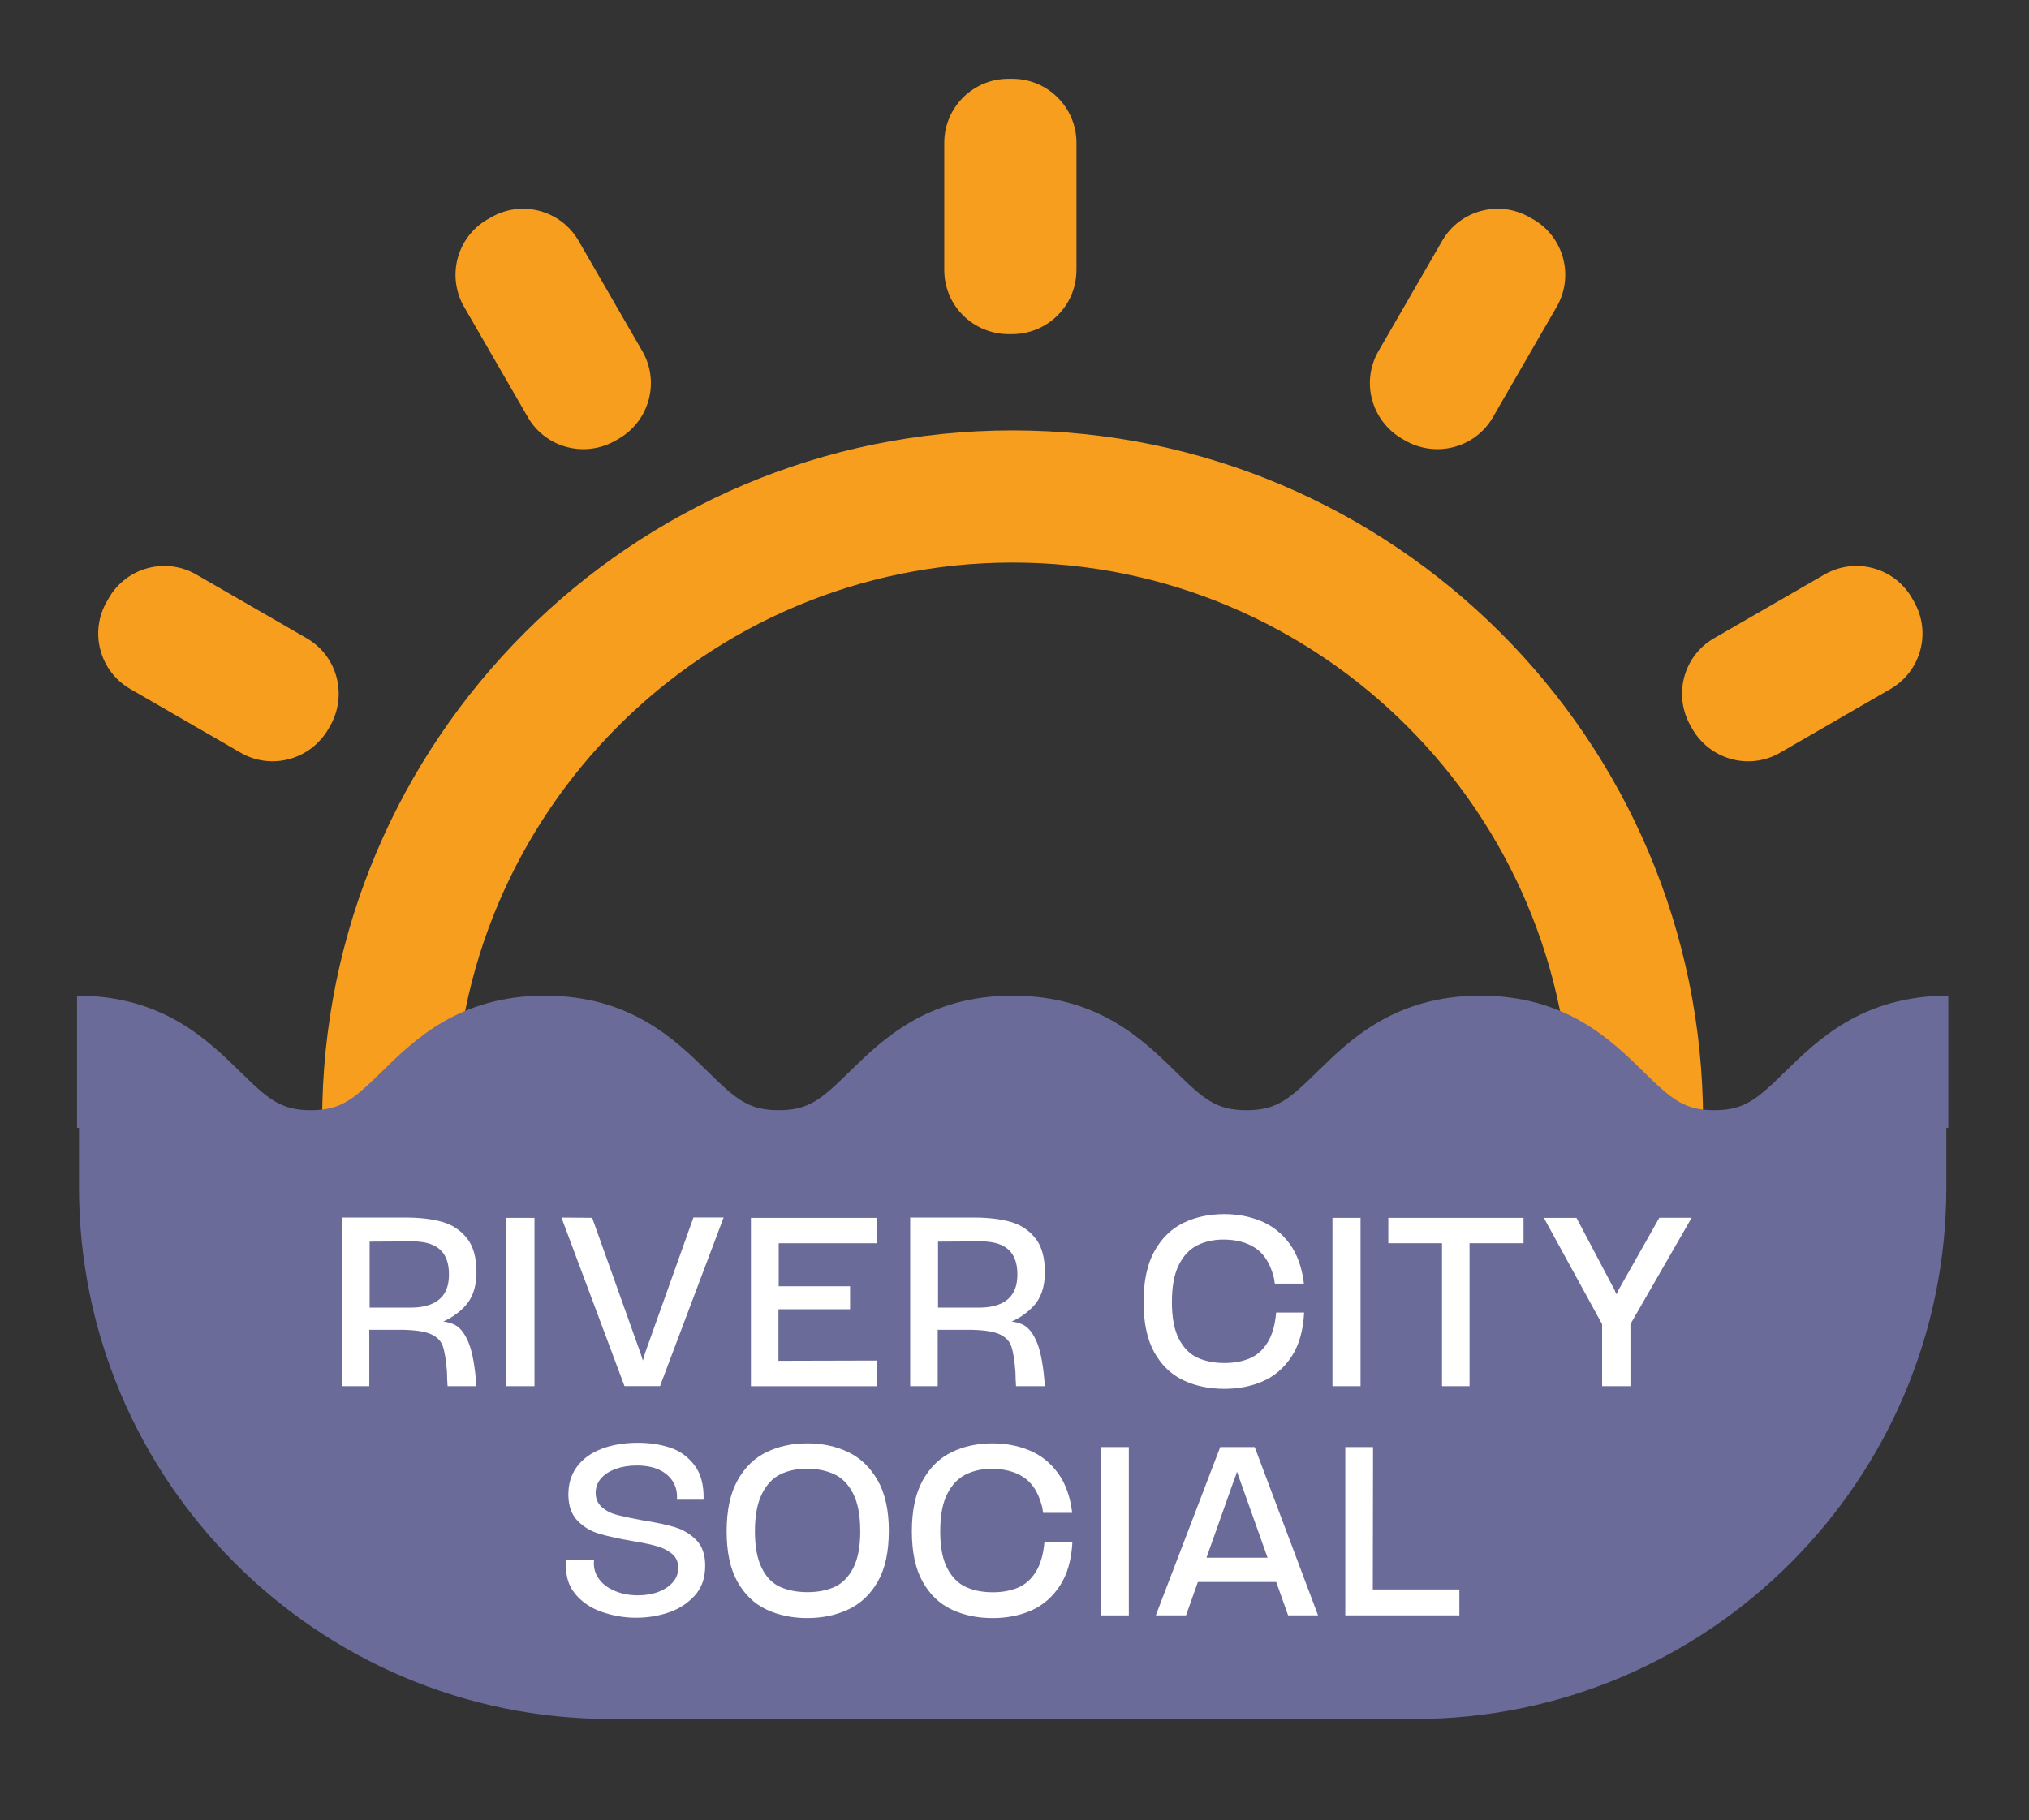 <?xml version="1.0" encoding="UTF-8"?>
<svg id="Layer_1" xmlns="http://www.w3.org/2000/svg" version="1.1" viewBox="0 0 557.28 500">
  <rect x="0" y="0" width="557.28" height="500" fill="#333333" stroke="none"/>
  <!-- Generator: Adobe Illustrator 29.0.1, SVG Export Plug-In . SVG Version: 2.1.0 Build 192)  -->
  <defs>
    <style>
      .st0 {
        fill: #6a6b99;
      }

      .st1 {
        fill: none;
        stroke: #000;
        stroke-miterlimit: 10;
        stroke-width: 27.58px;
      }

      .st2 {
        fill: #fff;
      }

      .st3 {
        fill: #f89e1e;
      }
    </style>
  </defs>
  <g>
    <path class="st3" d="M467.71,312.06l-36.3-.78c.02-1.13.04-2.26.04-3.4,0-84.55-68.79-153.33-153.33-153.33s-153.33,68.78-153.33,153.33h-36.31c0-104.57,85.07-189.64,189.64-189.64s189.64,85.07,189.64,189.64c0,1.4-.02,2.79-.05,4.18Z"/>
    <path class="st3" d="M29.89,164.28l-.55.96c-4.86,8.42-1.98,19.18,6.44,24.04l30.32,17.51c8.46,4.88,19.22,1.91,24.1-6.54.13-.23.27-.47.4-.7,4.92-8.46,2.13-19.3-6.35-24.2l-30.32-17.51c-8.42-4.86-19.18-1.98-24.04,6.44Z"/>
    <path class="st3" d="M134.87,59.71l-.96.55c-8.42,4.86-11.3,15.62-6.44,24.04l17.51,30.32c4.9,8.48,15.74,11.27,24.2,6.35.23-.14.46-.27.7-.4,8.46-4.88,11.43-15.64,6.54-24.1l-17.51-30.32c-4.86-8.42-15.62-11.3-24.04-6.44Z"/>
    <path class="st3" d="M295.66,74.2v-34.96c0-9.72-7.88-17.6-17.6-17.6h-1.11c-9.72,0-17.6,7.88-17.6,17.6v34.96c0,9.78,7.97,17.61,17.75,17.6.13,0,.27,0,.4,0s.27,0,.4,0c9.78.02,17.75-7.82,17.75-17.6Z"/>
    <path class="st3" d="M421.11,60.26l-.96-.55c-8.42-4.86-19.18-1.98-24.04,6.44l-17.51,30.32c-4.88,8.46-1.91,19.22,6.54,24.1.23.13.47.27.7.4,8.46,4.92,19.3,2.13,24.2-6.35l17.51-30.33c4.86-8.42,1.98-19.18-6.44-24.04Z"/>
    <path class="st3" d="M525.68,165.24l-.55-.96c-4.86-8.42-15.62-11.3-24.04-6.44l-30.33,17.51c-8.48,4.9-11.27,15.74-6.35,24.2.14.23.27.46.4.7,4.88,8.46,15.64,11.43,24.1,6.54l30.32-17.51c8.42-4.86,11.3-15.62,6.44-24.04Z"/>
  </g>
  <path class="st1" d="M-261.36,0"/>
  <path class="st0" d="M535.1,273.53c-23.47,0-35.81,12.09-44.83,20.92-7.66,7.5-11.1,10.55-19.42,10.55s-11.76-3.04-19.42-10.55c-9.01-8.83-21.36-20.92-44.83-20.92s-35.81,12.09-44.82,20.92c-7.66,7.5-11.1,10.55-19.42,10.55s-11.76-3.04-19.42-10.55c-9.01-8.83-21.35-20.92-44.82-20.92s-35.81,12.09-44.82,20.92c-7.66,7.5-11.1,10.55-19.42,10.55s-11.76-3.04-19.42-10.55c-9.01-8.83-21.35-20.92-44.82-20.92s-35.81,12.09-44.82,20.92c-7.66,7.5-11.1,10.55-19.42,10.55s-11.76-3.04-19.42-10.55c-9.01-8.83-21.35-20.92-44.82-20.92v36.31c.18,0,.36,0,.54.01v16.36c0,80.52,65.51,146.03,146.03,146.03h220.82c80.52,0,146.03-65.51,146.03-146.03v-16.36c.18,0,.35-.01.54-.01v-36.31Z"/>
  <g>
    <path class="st2" d="M130.87,349.54c0,4.11-1.16,7.33-3.49,9.65-2.32,2.33-5.1,3.93-8.33,4.81-3.23.88-6.36,1.32-9.4,1.32h-8.22v15.49h-7.56v-46.32h17.62c3.82,0,7.12.39,9.91,1.17,2.79.78,5.06,2.28,6.83,4.48s2.64,5.33,2.64,9.4ZM123.31,350.13c0-2.15-.39-3.9-1.17-5.25-.78-1.34-1.96-2.34-3.52-2.97-1.57-.64-3.57-.93-6.02-.88l-11.08.07v18.13h11.23c2.35,0,4.31-.34,5.87-1.03,1.57-.68,2.74-1.69,3.52-3.01.78-1.32,1.17-3.01,1.17-5.07ZM115.3,362.75c.59,0,1.16.01,1.73.04.56.03,1.14.06,1.72.11,2.74-.05,4.84.33,6.31,1.14,1.47.81,2.7,2.47,3.71,4.99,1,2.52,1.7,6.45,2.09,11.78h-7.93c-.05-.68-.09-1.33-.11-1.95-.03-.61-.04-1.21-.04-1.8-.25-3.33-.64-5.75-1.17-7.27-.54-1.52-1.71-2.64-3.52-3.38-1.81-.73-4.7-1.1-8.66-1.1l5.87-2.57Z"/>
    <path class="st2" d="M139.09,334.57h7.71v46.24h-7.71v-46.24Z"/>
    <path class="st2" d="M171.53,380.81l-17.32-46.32,8.44.07,13.36,37.43c.1.34.19.66.29.95.1.29.2.61.29.96.1.29.19.59.29.88.1.29.19.61.29.95h-1.32c.1-.34.2-.66.29-.95.1-.29.22-.59.37-.88.1-.34.21-.66.33-.96.12-.29.21-.63.26-1.03l13.36-37.44h8.29l-17.47,46.32h-9.76Z"/>
    <path class="st2" d="M213.88,353.36h19.6v6.31h-19.67v14.17l27.01-.07v7.05h-34.57v-46.24h34.57v6.97h-26.94v11.82Z"/>
    <path class="st2" d="M286.99,349.54c0,4.11-1.16,7.33-3.49,9.65-2.33,2.33-5.1,3.93-8.33,4.81-3.23.88-6.36,1.32-9.4,1.32h-8.22v15.49h-7.56v-46.32h17.62c3.82,0,7.12.39,9.91,1.17,2.79.78,5.06,2.28,6.83,4.48s2.64,5.33,2.64,9.4ZM279.43,350.13c0-2.15-.39-3.9-1.17-5.25-.78-1.34-1.96-2.34-3.52-2.97-1.57-.64-3.57-.93-6.02-.88l-11.08.07v18.13h11.23c2.35,0,4.31-.34,5.87-1.03,1.57-.68,2.74-1.69,3.52-3.01.78-1.32,1.17-3.01,1.17-5.07ZM271.43,362.75c.59,0,1.16.01,1.73.04.56.03,1.14.06,1.72.11,2.74-.05,4.84.33,6.31,1.14s2.7,2.47,3.71,4.99c1,2.52,1.7,6.45,2.09,11.78h-7.93c-.05-.68-.09-1.33-.11-1.95-.03-.61-.04-1.21-.04-1.8-.25-3.33-.64-5.75-1.17-7.27-.54-1.52-1.71-2.64-3.52-3.38-1.81-.73-4.7-1.1-8.66-1.1l5.87-2.57Z"/>
    <path class="st2" d="M358.19,360.55c-.25,4.94-1.39,8.98-3.45,12.11-2.05,3.13-4.67,5.39-7.85,6.79-3.18,1.4-6.73,2.09-10.64,2.09-4.16,0-7.9-.78-11.23-2.35-3.33-1.57-5.98-4.11-7.96-7.63-1.98-3.52-2.97-8.15-2.97-13.87s.99-10.37,2.97-13.95c1.98-3.57,4.64-6.17,7.96-7.78,3.33-1.62,7.07-2.42,11.23-2.42,3.67,0,7.06.65,10.17,1.95,3.11,1.3,5.7,3.37,7.78,6.2s3.39,6.48,3.93,10.94h-8c-.05-.39-.1-.75-.15-1.06-.05-.32-.12-.65-.22-.99-.98-3.62-2.64-6.2-4.99-7.74-2.35-1.54-5.26-2.31-8.74-2.31-2.69,0-5.09.53-7.19,1.58-2.1,1.05-3.79,2.84-5.06,5.36-1.27,2.52-1.91,5.93-1.91,10.24s.65,7.7,1.95,10.17c1.3,2.47,3.01,4.18,5.14,5.14s4.59,1.43,7.38,1.43c2.5,0,4.75-.4,6.75-1.21,2.01-.81,3.67-2.25,4.99-4.33,1.32-2.08,2.13-4.86,2.42-8.33h7.71Z"/>
    <path class="st2" d="M365.97,334.57h7.71v46.24h-7.71v-46.24Z"/>
    <path class="st2" d="M403.62,380.81h-7.56v-39.27h-14.75v-6.97h37.14v6.97h-14.83v39.27Z"/>
    <path class="st2" d="M447.81,380.81h-7.78v-17.03l-16-29.21h8.96l10.5,19.89c.1.29.22.58.37.84.15.27.29.55.44.84.15.34.29.66.44.95s.29.61.44.95l-2.42-.07c.15-.24.32-.54.51-.88.19-.34.37-.68.51-1.03.1-.29.23-.59.4-.88.17-.29.31-.59.4-.88l11.16-19.75h8.88l-16.81,29.21v17.03Z"/>
    <path class="st2" d="M185.92,412c.15-1.91-.22-3.57-1.1-4.99-.88-1.42-2.17-2.51-3.85-3.27-1.69-.76-3.71-1.14-6.06-1.14-2.15,0-4.1.32-5.84.95-1.74.64-3.08,1.52-4.04,2.64-.95,1.13-1.43,2.47-1.43,4.04.05,1.62.65,2.91,1.8,3.89,1.15.98,2.54,1.68,4.18,2.09,1.64.42,3.9.89,6.79,1.43,3.72.59,6.72,1.22,8.99,1.91,2.28.69,4.23,1.86,5.87,3.52,1.64,1.66,2.46,4.01,2.46,7.05,0,3.43-.99,6.2-2.97,8.33-1.98,2.13-4.39,3.66-7.23,4.59-2.84.93-5.75,1.39-8.73,1.39-3.28,0-6.47-.55-9.58-1.65-3.11-1.1-5.58-2.83-7.41-5.17s-2.58-5.33-2.24-8.96h7.63c-.2,1.81.21,3.45,1.21,4.92,1,1.47,2.47,2.62,4.4,3.45,1.93.83,4.07,1.25,6.42,1.25,2.1,0,3.99-.32,5.65-.95,1.66-.64,2.98-1.52,3.96-2.64.98-1.12,1.47-2.4,1.47-3.82.05-1.61-.47-2.9-1.54-3.85-1.08-.95-2.44-1.68-4.07-2.17-1.64-.49-3.93-.98-6.86-1.47-3.72-.63-6.75-1.3-9.1-1.98-2.35-.68-4.36-1.87-6.02-3.56-1.66-1.69-2.52-4.02-2.57-7.01-.05-3.03.72-5.64,2.31-7.82,1.59-2.18,3.84-3.83,6.75-4.95,2.91-1.12,6.25-1.69,10.02-1.69,3.18,0,6.12.44,8.81,1.32,2.69.88,4.93,2.48,6.72,4.81,1.79,2.33,2.63,5.49,2.53,9.51h-7.34Z"/>
    <path class="st2" d="M244.12,420.59c0,5.73-1,10.35-3.01,13.87-2.01,3.52-4.7,6.08-8.07,7.67-3.38,1.59-7.15,2.39-11.3,2.39s-7.9-.78-11.23-2.35c-3.33-1.57-5.98-4.11-7.96-7.63s-2.97-8.15-2.97-13.87.99-10.37,2.97-13.95c1.98-3.57,4.64-6.17,7.96-7.78,3.33-1.62,7.07-2.42,11.23-2.42s7.91.81,11.27,2.42c3.35,1.61,6.04,4.21,8.07,7.78,2.03,3.57,3.05,8.2,3.05,13.87ZM236.27,420.59c0-4.31-.65-7.73-1.95-10.28-1.3-2.54-3.03-4.32-5.21-5.32-2.18-1-4.66-1.5-7.45-1.5s-5.24.51-7.34,1.54c-2.1,1.03-3.79,2.83-5.06,5.4-1.27,2.57-1.91,5.98-1.91,10.24s.64,7.65,1.91,10.17c1.27,2.52,2.98,4.25,5.14,5.17,2.15.93,4.62,1.39,7.41,1.39s5.25-.48,7.38-1.43,3.84-2.68,5.14-5.17c1.3-2.5,1.95-5.9,1.95-10.2Z"/>
    <path class="st2" d="M294.55,423.53c-.25,4.94-1.39,8.98-3.45,12.11-2.05,3.13-4.67,5.39-7.85,6.79-3.18,1.4-6.73,2.09-10.64,2.09-4.16,0-7.9-.78-11.23-2.35-3.33-1.57-5.98-4.11-7.96-7.63s-2.97-8.15-2.97-13.87.99-10.37,2.97-13.95c1.98-3.57,4.64-6.17,7.96-7.78,3.33-1.62,7.07-2.42,11.23-2.42,3.67,0,7.06.65,10.17,1.95,3.11,1.3,5.7,3.37,7.78,6.2s3.39,6.48,3.93,10.94h-8c-.05-.39-.1-.75-.15-1.06-.05-.32-.12-.65-.22-.99-.98-3.62-2.64-6.2-4.99-7.74-2.35-1.54-5.26-2.31-8.73-2.31-2.69,0-5.09.53-7.19,1.58-2.1,1.05-3.79,2.84-5.06,5.36-1.27,2.52-1.91,5.93-1.91,10.24s.65,7.7,1.95,10.17c1.3,2.47,3.01,4.18,5.14,5.14s4.59,1.43,7.38,1.43c2.5,0,4.75-.4,6.75-1.21,2.01-.81,3.67-2.25,4.99-4.33,1.32-2.08,2.13-4.86,2.42-8.33h7.71Z"/>
    <path class="st2" d="M302.33,397.54h7.71v46.24h-7.71v-46.24Z"/>
    <path class="st2" d="M317.45,443.78l17.69-46.24h9.47l17.4,46.24h-8.22l-13.51-37.95c-.1-.29-.21-.6-.33-.92-.12-.32-.23-.65-.33-.99-.15-.34-.28-.68-.4-1.03-.12-.34-.23-.64-.33-.88h1.61c-.1.29-.2.6-.29.92-.1.32-.22.62-.37.92-.1.34-.2.7-.29,1.06-.1.37-.22.7-.37.99l-13.43,37.88h-8.29ZM339.33,427.93v6.68h-13.65l2.72-6.68h10.94ZM339.33,434.61v-6.68h10.94l2.72,6.68h-13.65Z"/>
    <path class="st2" d="M369.49,397.54h7.63l-.07,39.12h23.78v7.12h-31.34v-46.24Z"/>
  </g>
</svg>